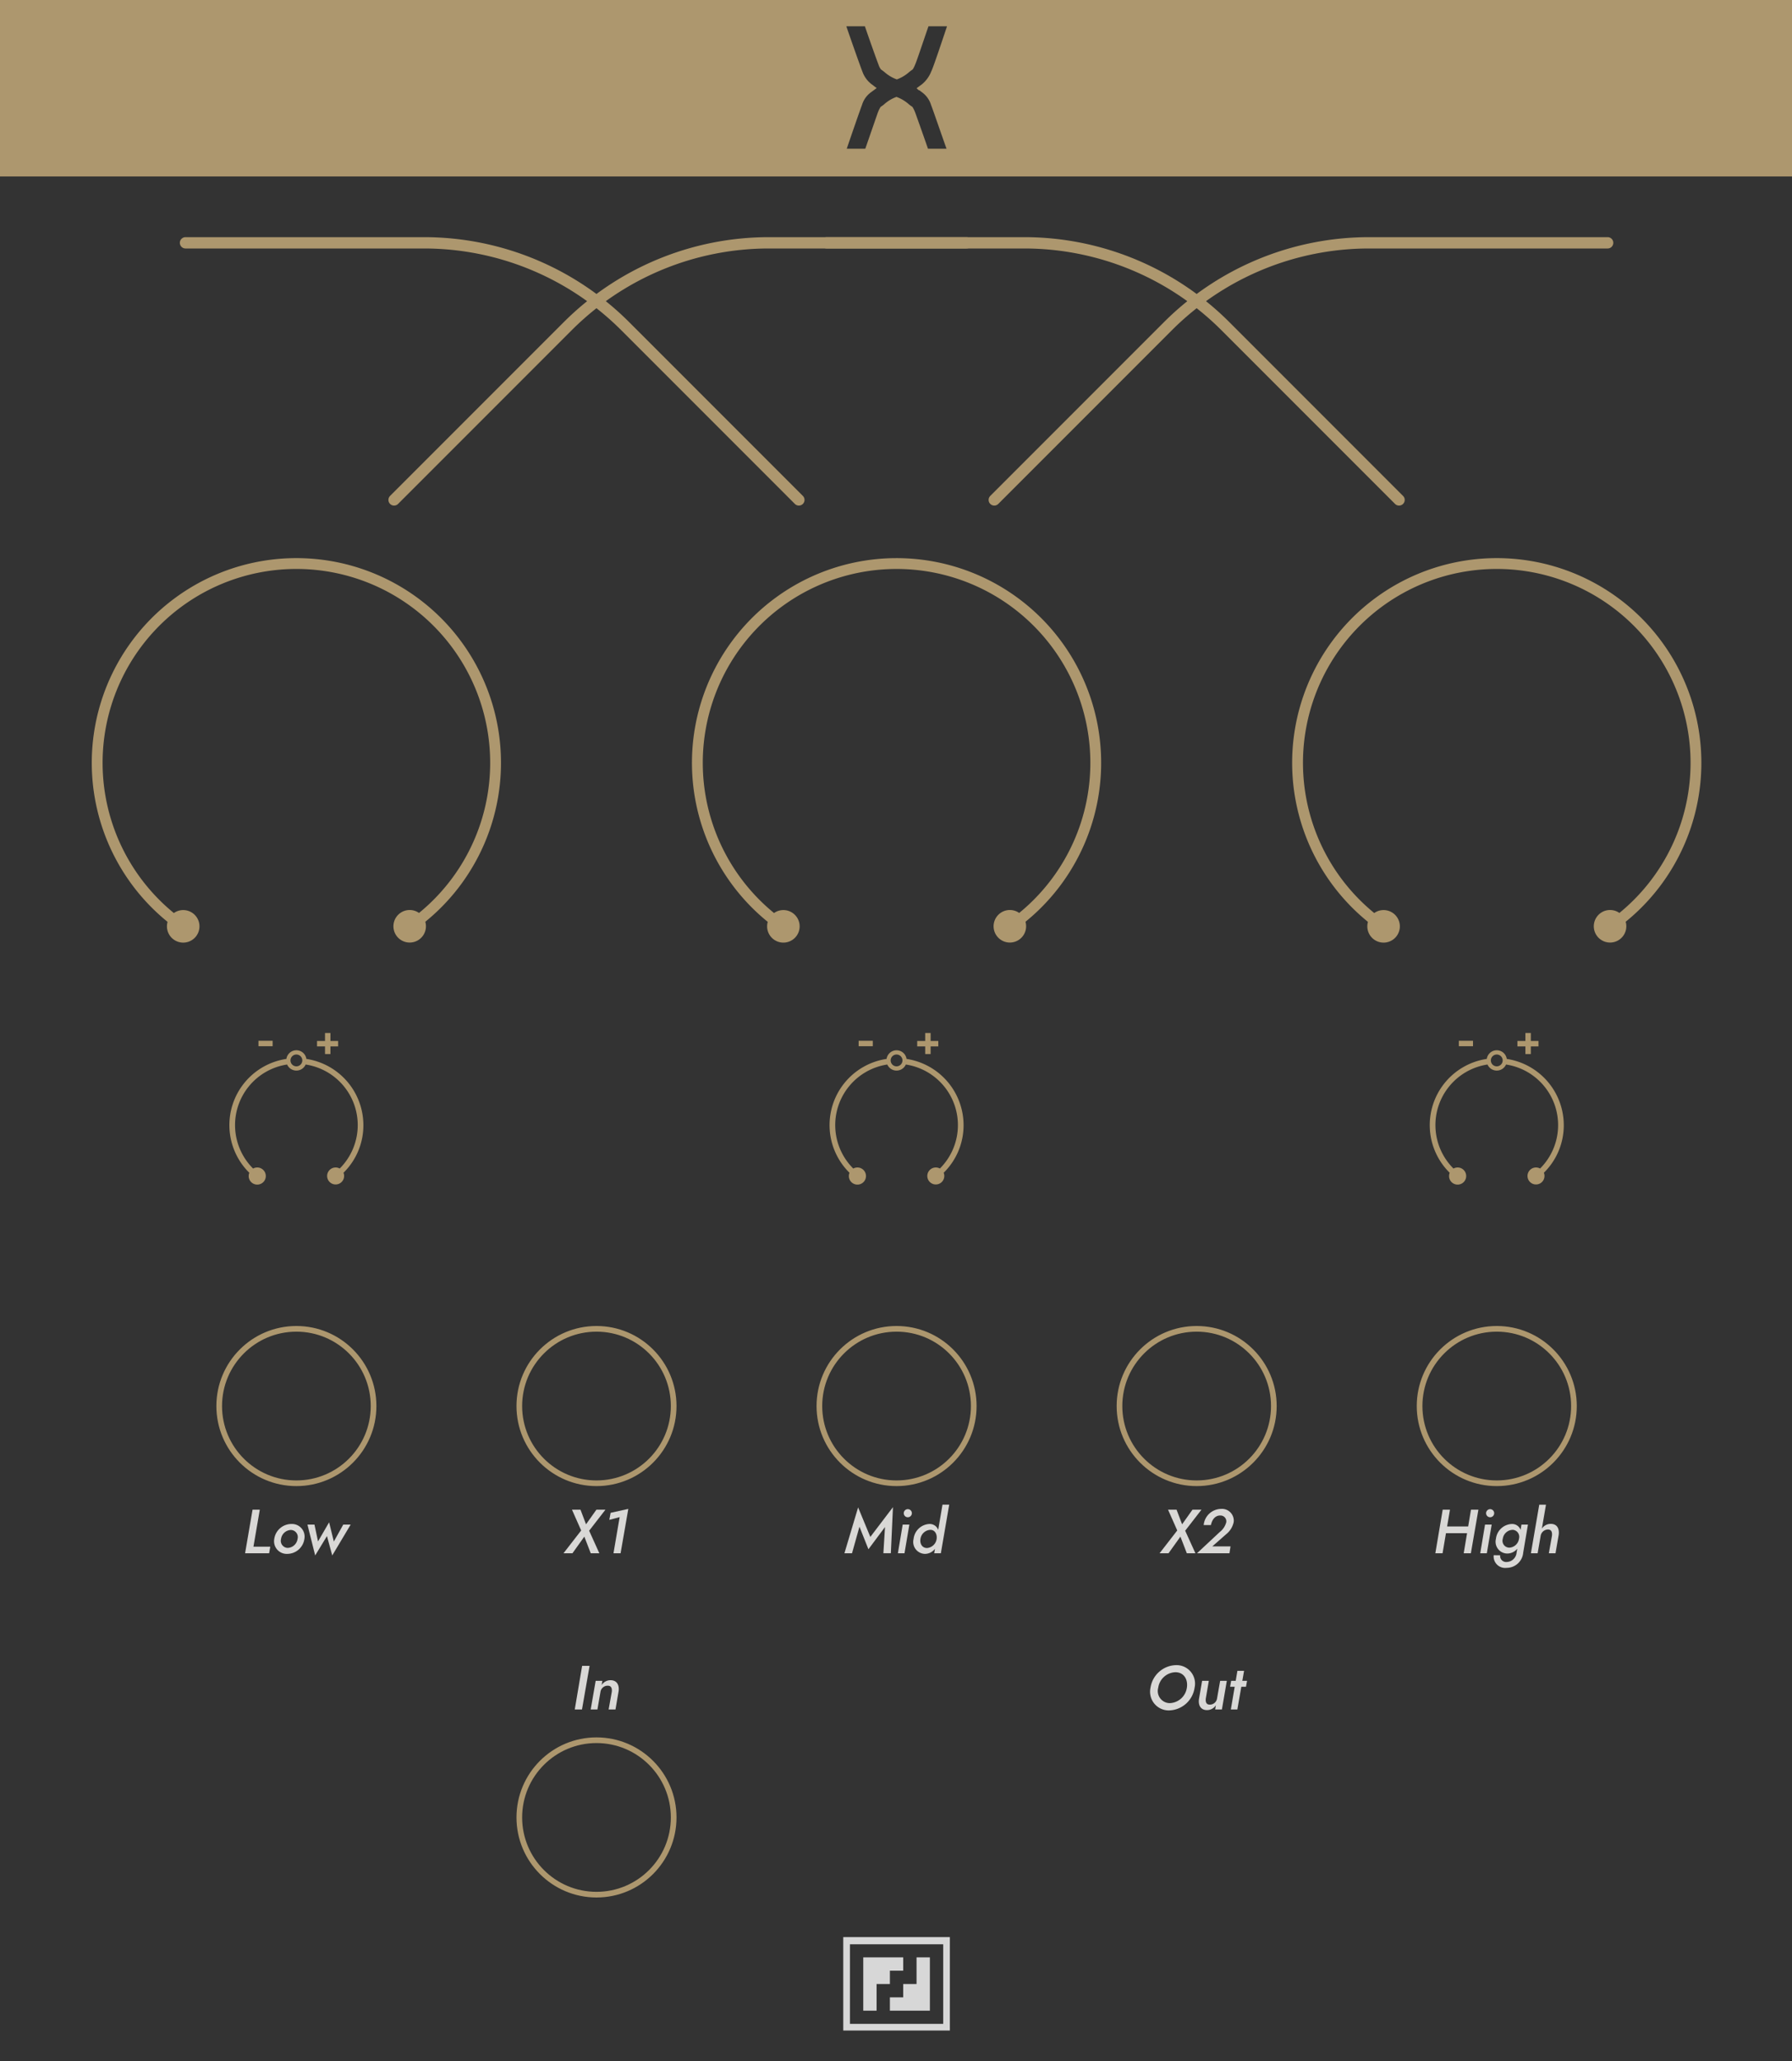 <?xml version="1.0" encoding="UTF-8" standalone="no"?>
<svg
   xmlns:dc="http://purl.org/dc/elements/1.1/"
   xmlns:cc="http://creativecommons.org/ns#"
   xmlns:rdf="http://www.w3.org/1999/02/22-rdf-syntax-ns#"
   xmlns:svg="http://www.w3.org/2000/svg"
   xmlns="http://www.w3.org/2000/svg"
   xmlns:sodipodi="http://sodipodi.sourceforge.net/DTD/sodipodi-0.dtd"
   xmlns:inkscape="http://www.inkscape.org/namespaces/inkscape"
   inkscape:version="1.0 (b51213c273, 2020-08-10)"
   sodipodi:docname="Chi.svg"
   id="svg1008"
   version="1.1"
   viewBox="0 0 111.76 128.5"
   height="128.5mm"
   width="111.76mm">
  <defs
     id="defs1012" />
  <sodipodi:namedview
     inkscape:current-layer="layer1"
     inkscape:window-maximized="1"
     inkscape:window-y="27"
     inkscape:window-x="0"
     inkscape:cy="242.83465"
     inkscape:cx="211.2"
     inkscape:zoom="1.3589015"
     inkscape:document-units="mm"
     showgrid="false"
     id="namedview1010"
     inkscape:window-height="2028"
     inkscape:window-width="3840"
     inkscape:pageshadow="2"
     inkscape:pageopacity="0"
     guidetolerance="10"
     gridtolerance="10"
     objecttolerance="10"
     borderopacity="1"
     bordercolor="#666666"
     pagecolor="#ffffff"
     inkscape:document-rotation="0" />
  <title
     id="title833">Chi</title>
  <g
     sodipodi:insensitive="true"
     style="display:inline"
     inkscape:label="layer1"
     id="layer2"
     inkscape:groupmode="layer">
    <rect
       id="164b6a83-29bf-4a55-89d4-ee6710ea95ce"
       data-name="BG"
       width="111.76"
       height="128.5"
       style="fill:#333333;stroke-width:0.353"
       x="0"
       y="0" />
    <rect
       id="9f119d68-65e8-47be-9a91-73df1861ea31"
       data-name="Header"
       width="111.76"
       height="11"
       style="fill:#ad976e;stroke-width:0.353"
       x="0"
       y="0" />
    <g
       transform="scale(0.353)"
       id="8c4afc31-f2d2-4e27-b448-ec8942af88c0"
       data-name="Logo">
      <g
         id="g843">
        <polygon
           points="157.223,348.016 159.577,348.016 159.577,345.662 157.223,345.662 154.869,345.662 152.515,345.662 152.515,348.016 152.515,350.37 152.515,352.724 152.515,355.078 154.869,355.078 154.869,352.724 154.869,350.37 157.223,350.37 "
           style="fill:#d7d7d7"
           id="polygon837" />
        <polygon
           points="161.931,350.37 159.577,350.37 159.577,352.724 157.223,352.724 157.223,355.078 159.577,355.078 161.931,355.078 164.285,355.078 164.285,352.724 164.285,350.37 164.285,348.016 164.285,345.662 161.931,345.662 161.931,348.016 "
           style="fill:#d7d7d7"
           id="polygon839" />
        <polygon
           points="167.817,357.406 167.817,342.085 166.639,342.085 150.161,342.085 150.161,343.353 166.639,343.353 166.639,357.406 150.161,357.406 150.161,342.085 148.983,342.085 148.983,358.583 150.161,358.583 167.817,358.583 "
           style="fill:#d7d7d7"
           id="polygon841" />
      </g>
    </g>
    <path
       d="m 53.94,1.639 c 0.338,0.992 0.779,2.213 0.839,2.364 l 0.01,0.025 a 1.018,1.018 0 0 0 0.154,0.303 c 0.055,0.035 0.119,0.084 0.204,0.149 a 2.399,2.399 0 0 0 0.784,0.471 2.397,2.397 0 0 0 0.784,-0.471 c 0.085,-0.065 0.149,-0.114 0.204,-0.149 A 1.472,1.472 0 0 0 57.072,4.027 l 0.009,-0.02 c 0.074,-0.149 0.482,-1.38 0.824,-2.367 h 1.156 c -0.218,0.653 -0.853,2.558 -0.973,2.793 l -0.01,0.02 a 1.965,1.965 0 0 1 -0.571,0.794 l -0.134,0.099 -0.208,0.154 c 0.199,0.199 0.129,0.094 0.194,0.144 l 0.129,0.099 a 1.519,1.519 0 0 1 0.576,0.794 l 0.01,0.025 c 0.094,0.233 0.719,2.05 0.958,2.71 H 57.875 C 57.538,8.299 57.121,7.133 57.066,6.984 l -0.01,-0.02 A 1.777,1.777 0 0 0 56.903,6.661 2.152,2.152 0 0 1 56.695,6.512 2.399,2.399 0 0 0 55.91,6.041 2.301,2.301 0 0 0 55.131,6.512 2.196,2.196 0 0 1 54.923,6.661 1.77,1.77 0 0 0 54.769,6.964 l -0.01,0.02 c -0.054,0.149 -0.456,1.316 -0.794,2.288 h -1.156 c 0.238,-0.709 0.853,-2.481 0.943,-2.71 l 0.01,-0.025 a 1.506,1.506 0 0 1 0.571,-0.794 c 0.025,-0.015 0.079,-0.06 0.134,-0.099 L 54.674,5.49 C 54.61,5.435 54.545,5.401 54.486,5.346 L 54.352,5.247 A 1.707,1.707 0 0 1 53.781,4.453 l -0.01,-0.025 C 53.672,4.185 53.002,2.289 52.783,1.639 Z"
       style="fill:#333333;stroke-width:0.353"
       id="path846" />
    <g
       transform="scale(0.353)"
       id="ebecec49-cc8b-4566-ada0-8f215b387479"
       data-name="Text">
      <g
         id="g852">
        <path
           d="m 104.164,294.187 -1.342,7.7 h -1.276 l 1.3,-7.7 z"
           style="fill:#d9d8d6"
           id="path848" />
        <path
           d="m 107.376,297.686 a 1.283,1.283 0 0 0 -1.287,1.088 l -0.539,3.114 h -1.189 l 0.88,-5.061 h 1.178 l -0.121,0.748 a 1.833,1.833 0 0 1 1.562,-0.858 c 1.154,0 1.584,0.881 1.43,1.959 l -0.55,3.212 h -1.21 l 0.55,-3.08 c 0.077,-0.594 -0.044,-1.122 -0.704,-1.122 z"
           style="fill:#d9d8d6"
           id="path850" />
      </g>
      <g
         id="g860">
        <path
           d="m 207.8,294.055 a 3.268,3.268 0 0 1 3.255,3.982 4.682,4.682 0 0 1 -4.532,4.016 3.3,3.3 0 0 1 -3.257,-4.016 4.681,4.681 0 0 1 4.534,-3.982 z m -1.145,6.711 a 3.177,3.177 0 0 0 3.036,-2.729 c 0.22,-1.408 -0.483,-2.717 -2.024,-2.728 a 3.175,3.175 0 0 0 -3.036,2.728 2.139,2.139 0 0 0 2.027,2.729 z"
           style="fill:#d9d8d6"
           id="path854" />
        <path
           d="m 213.72,301.03 a 1.284,1.284 0 0 0 1.3,-1.079 l 0.55,-3.124 h 1.178 l -0.869,5.061 h -1.189 l 0.121,-0.748 a 1.846,1.846 0 0 1 -1.562,0.858 c -1.144,0 -1.573,-0.892 -1.419,-1.958 l 0.55,-3.213 h 1.188 l -0.528,3.08 c -0.08,0.593 0.041,1.123 0.68,1.123 z"
           style="fill:#d9d8d6"
           id="path856" />
        <path
           d="m 218.318,296.827 0.3,-1.76 h 1.177 l -0.308,1.76 h 0.836 l -0.187,1.045 h -0.826 l -0.7,4.016 h -1.15 l 0.681,-4.016 h -0.813 l 0.186,-1.045 z"
           style="fill:#d9d8d6"
           id="path858" />
      </g>
      <g
         id="g866">
        <path
           d="m 106.97,266.6 -2.883,3.718 1.8,3.983 h -1.518 l -1.133,-2.938 -2.1,2.938 h -1.582 l 3.125,-4.027 -1.628,-3.674 h 1.506 l 0.98,2.586 1.837,-2.586 z"
           style="fill:#d9d8d6"
           id="path862" />
        <path
           d="m 107.881,267.159 3.125,-0.693 -1.365,7.833 h -1.254 l 1.089,-6.381 -1.826,0.484 z"
           style="fill:#d9d8d6"
           id="path864" />
      </g>
      <g
         id="g874">
        <path
           d="m 150.53,274.3 h -1.343 l 2.421,-8.1 2.156,5.215 4,-5.259 -0.374,8.141 h -1.32 l 0.286,-4.632 -2.926,3.928 -1.585,-3.983 z"
           style="fill:#d9d8d6"
           id="path868" />
        <path
           d="M 160.661,269.238 159.8,274.3 h -1.166 l 0.847,-5.061 z m -0.242,-2.728 a 0.716,0.716 0 1 1 -0.748,0.715 0.721,0.721 0 0 1 0.748,-0.715 z"
           style="fill:#d9d8d6"
           id="path870" />
        <path
           d="m 164.225,269.128 a 1.585,1.585 0 0 1 1.53,1.046 l 0.758,-4.456 h 1.187 l -1.475,8.581 h -1.176 l 0.131,-0.781 a 2.23,2.23 0 0 1 -1.771,0.891 2.112,2.112 0 0 1 -2,-2.64 2.954,2.954 0 0 1 2.816,-2.641 z m -0.44,4.247 a 1.862,1.862 0 0 0 1.694,-1.606 c 0.111,-0.847 -0.307,-1.584 -1.078,-1.607 a 1.865,1.865 0 0 0 -1.782,1.607 c -0.132,0.858 0.308,1.606 1.166,1.606 z"
           style="fill:#d9d8d6"
           id="path872" />
      </g>
      <g
         id="g880">
        <path
           d="m 212.274,266.6 -2.883,3.718 1.809,3.982 h -1.518 l -1.133,-2.938 -2.1,2.938 h -1.584 l 3.124,-4.027 -1.628,-3.674 h 1.507 l 0.98,2.586 1.837,-2.586 z"
           style="fill:#d9d8d6"
           id="path876" />
        <path
           d="m 215.5,270.548 a 3.235,3.235 0 0 0 1.144,-1.706 1.027,1.027 0 0 0 -1.056,-1.21 c -0.924,-0.022 -1.474,0.792 -1.651,1.694 h -1.275 a 3.132,3.132 0 0 1 3.059,-2.86 2.083,2.083 0 0 1 2.244,2.31 3.705,3.705 0 0 1 -1.343,2.167 l -2.442,2.146 h 3.22 l -0.186,1.21 h -5.734 z"
           style="fill:#d9d8d6"
           id="path878" />
      </g>
      <g
         id="g890">
        <path
           d="m 256.174,266.6 -0.506,2.97 h 3.719 l 0.5,-2.97 h 1.31 l -1.331,7.7 H 258.6 l 0.593,-3.543 h -3.729 l -0.6,3.543 h -1.276 l 1.3,-7.7 z"
           style="fill:#d9d8d6"
           id="path882" />
        <path
           d="m 263.544,269.239 -0.859,5.061 h -1.166 l 0.848,-5.061 z m -0.242,-2.728 a 0.715,0.715 0 1 1 -0.748,0.715 0.721,0.721 0 0 1 0.746,-0.715 z"
           style="fill:#d9d8d6"
           id="path884" />
        <path
           d="m 265.04,274.651 a 1.065,1.065 0 0 0 1.166,1.189 1.814,1.814 0 0 0 1.738,-1.651 l 0.121,-0.7 a 2.279,2.279 0 0 1 -1.771,0.859 2.082,2.082 0 0 1 -2,-2.6 2.941,2.941 0 0 1 2.816,-2.618 1.587,1.587 0 0 1 1.54,1.034 l 0.155,-0.924 h 1.143 l -0.836,4.95 a 2.934,2.934 0 0 1 -2.927,2.685 2.034,2.034 0 0 1 -2.288,-2.233 z m 1.628,-1.341 a 1.822,1.822 0 0 0 1.661,-1.375 l 0.056,-0.276 a 1.242,1.242 0 0 0 -1.1,-1.5 1.826,1.826 0 0 0 -1.782,1.584 1.214,1.214 0 0 0 1.165,1.567 z"
           style="fill:#d9d8d6"
           id="path886" />
        <path
           d="m 273.5,270.1 a 1.345,1.345 0 0 0 -1.3,1.078 l -0.539,3.125 h -1.189 l 1.475,-8.581 h 1.188 l -0.726,4.224 a 1.88,1.88 0 0 1 1.562,-0.837 c 1.144,0 1.551,0.848 1.409,1.948 l -0.562,3.246 h -1.177 l 0.55,-3.081 c 0.067,-0.597 -0.054,-1.103 -0.691,-1.122 z"
           style="fill:#d9d8d6"
           id="path888" />
      </g>
      <g
         id="g898">
        <path
           d="m 45.9,266.6 -1.122,6.535 h 2.971 l -0.2,1.166 H 43.3 l 1.32,-7.7 z"
           style="fill:#d9d8d6"
           id="path892" />
        <path
           d="m 51.491,269.129 a 2.232,2.232 0 0 1 2.288,2.641 3.07,3.07 0 0 1 -3.036,2.639 2.236,2.236 0 0 1 -2.289,-2.639 3.071,3.071 0 0 1 3.037,-2.641 z m -0.66,4.225 a 1.833,1.833 0 0 0 1.738,-1.584 1.255,1.255 0 0 0 -1.178,-1.585 1.832,1.832 0 0 0 -1.738,1.585 1.255,1.255 0 0 0 1.178,1.584 z"
           style="fill:#d9d8d6"
           id="path894" />
        <path
           d="m 55.56,269.239 0.627,2.97 1.958,-3.377 0.836,3.4 1.662,-2.992 h 1.309 l -3.252,5.445 -0.935,-3.422 -2.08,3.422 -1.364,-5.446 z"
           style="fill:#d9d8d6"
           id="path896" />
      </g>
    </g>
    <g
       transform="scale(0.353)"
       id="81ca6600-f0a5-42e3-8054-9b336ac61c8b"
       data-name="Legend">
      <circle
         cx="52.364"
         cy="248.302"
         r="13.636"
         style="fill:none;stroke:#ad976e;stroke-miterlimit:10"
         id="circle901" />
      <circle
         cx="105.385"
         cy="248.302"
         r="13.636"
         style="fill:none;stroke:#ad976e;stroke-miterlimit:10"
         id="circle903" />
      <circle
         cx="158.4"
         cy="248.302"
         r="13.636"
         style="fill:none;stroke:#ad976e;stroke-miterlimit:10"
         id="circle905" />
      <circle
         cx="211.42"
         cy="248.302"
         r="13.636"
         style="fill:none;stroke:#ad976e;stroke-miterlimit:10"
         id="circle907" />
      <circle
         cx="264.44"
         cy="248.302"
         r="13.636"
         style="fill:none;stroke:#ad976e;stroke-miterlimit:10"
         id="circle909" />
      <path
         d="m 32.774,42.881 h 42.137 a 50.28,50.28 0 0 1 35.551,14.725 l 30.676,30.676"
         style="fill:none;stroke:#ad976e;stroke-width:2px;stroke-linecap:round;stroke-miterlimit:10"
         id="path911" />
      <path
         d="M 284.028,42.881 H 241.891 A 50.28,50.28 0 0 0 206.34,57.606 l -30.676,30.676"
         style="fill:none;stroke:#ad976e;stroke-width:2px;stroke-linecap:round;stroke-miterlimit:10"
         id="path913" />
      <path
         d="m 170.746,42.881 h -34.9 A 50.28,50.28 0 0 0 100.3,57.606 L 69.624,88.282"
         style="fill:none;stroke:#ad976e;stroke-width:2px;stroke-linecap:round;stroke-miterlimit:10"
         id="path915" />
      <g
         id="g923">
        <path
           d="m 244.524,164.683 a 0.953,0.953 0 0 1 -0.541,-0.168 36.149,36.149 0 1 1 40.937,-0.017 0.954,0.954 0 1 1 -1.082,-1.572 34.238,34.238 0 1 0 -38.773,0.015 0.955,0.955 0 0 1 -0.541,1.742 z"
           style="fill:#ad976e"
           id="path917" />
        <path
           d="m 246.04,161.2 a 2.873,2.873 0 1 1 -3.984,0.792 2.873,2.873 0 0 1 3.984,-0.792 z"
           style="fill:#ad976e"
           id="path919" />
        <path
           d="m 282.859,161.189 a 2.873,2.873 0 1 0 3.985,0.789 2.873,2.873 0 0 0 -3.985,-0.789 z"
           style="fill:#ad976e"
           id="path921" />
      </g>
      <g
         id="g931">
        <path
           d="m 257.742,183.8 h 2.5 v 0.959 h -2.5 z"
           style="fill:#ad976e"
           id="path925" />
        <path
           d="m 271.813,184.793 h -1.356 v 1.349 H 269.5 v -1.349 h -1.411 v -0.96 h 1.411 v -1.41 h 0.959 v 1.41 h 1.356 z"
           style="fill:#ad976e"
           id="path927" />
        <path
           d="M 276.279,198.693 A 11.845,11.845 0 0 0 266.206,187 a 1.784,1.784 0 0 0 -3.531,0 11.821,11.821 0 0 0 -6.55,20.11 1.513,1.513 0 1 0 0.667,-0.749 10.821,10.821 0 0 1 6.011,-18.371 1.788,1.788 0 0 0 3.275,0 10.822,10.822 0 0 1 6.016,18.367 1.5,1.5 0 1 0 0.667,0.748 11.732,11.732 0 0 0 3.518,-8.412 z M 264.44,188.311 a 1.043,1.043 0 1 1 1.043,-1.042 1.043,1.043 0 0 1 -1.043,1.042 z"
           style="fill:#ad976e"
           id="path929" />
      </g>
      <g
         id="g939">
        <path
           d="m 138.484,164.683 a 0.951,0.951 0 0 1 -0.541,-0.168 36.148,36.148 0 1 1 40.936,-0.017 0.954,0.954 0 1 1 -1.082,-1.572 34.237,34.237 0 1 0 -38.772,0.015 0.955,0.955 0 0 1 -0.541,1.742 z"
           style="fill:#ad976e"
           id="path933" />
        <path
           d="m 140,161.2 a 2.873,2.873 0 1 1 -3.985,0.792 A 2.874,2.874 0 0 1 140,161.2 Z"
           style="fill:#ad976e"
           id="path935" />
        <path
           d="m 176.818,161.189 a 2.873,2.873 0 1 0 3.985,0.789 2.872,2.872 0 0 0 -3.985,-0.789 z"
           style="fill:#ad976e"
           id="path937" />
      </g>
      <g
         id="g947">
        <path
           d="m 32.448,164.683 a 0.955,0.955 0 0 1 -0.541,-0.168 36.149,36.149 0 1 1 40.937,-0.017 0.954,0.954 0 1 1 -1.082,-1.572 34.238,34.238 0 1 0 -38.773,0.015 0.955,0.955 0 0 1 -0.541,1.742 z"
           style="fill:#ad976e"
           id="path941" />
        <path
           d="m 33.964,161.2 a 2.873,2.873 0 1 1 -3.984,0.792 2.873,2.873 0 0 1 3.984,-0.792 z"
           style="fill:#ad976e"
           id="path943" />
        <path
           d="m 70.783,161.189 a 2.873,2.873 0 1 0 3.985,0.789 2.873,2.873 0 0 0 -3.985,-0.789 z"
           style="fill:#ad976e"
           id="path945" />
      </g>
      <g
         id="g955">
        <path
           d="m 151.7,183.8 h 2.5 v 0.959 h -2.5 z"
           style="fill:#ad976e"
           id="path949" />
        <path
           d="m 165.773,184.793 h -1.356 v 1.349 h -0.959 v -1.349 h -1.411 v -0.96 h 1.411 v -1.41 h 0.959 v 1.41 h 1.356 z"
           style="fill:#ad976e"
           id="path951" />
        <path
           d="M 170.238,198.693 A 11.845,11.845 0 0 0 160.165,187 a 1.784,1.784 0 0 0 -3.53,0 11.821,11.821 0 0 0 -6.55,20.11 1.513,1.513 0 1 0 0.667,-0.749 10.821,10.821 0 0 1 6.011,-18.371 1.787,1.787 0 0 0 3.274,0 10.822,10.822 0 0 1 6.017,18.367 1.5,1.5 0 1 0 0.667,0.748 11.736,11.736 0 0 0 3.517,-8.412 z M 158.4,188.311 a 1.043,1.043 0 1 1 1.042,-1.042 1.042,1.042 0 0 1 -1.042,1.042 z"
           style="fill:#ad976e"
           id="path953" />
      </g>
      <g
         id="g963">
        <path
           d="m 45.666,183.8 h 2.5 v 0.959 h -2.5 z"
           style="fill:#ad976e"
           id="path957" />
        <path
           d="m 59.737,184.793 h -1.356 v 1.349 h -0.959 v -1.349 h -1.411 v -0.96 h 1.411 v -1.41 h 0.959 v 1.41 h 1.356 z"
           style="fill:#ad976e"
           id="path959" />
        <path
           d="M 64.2,198.693 A 11.845,11.845 0 0 0 54.13,187 a 1.784,1.784 0 0 0 -3.531,0 11.821,11.821 0 0 0 -6.55,20.11 1.513,1.513 0 1 0 0.667,-0.749 10.821,10.821 0 0 1 6.011,-18.371 1.788,1.788 0 0 0 3.275,0 10.822,10.822 0 0 1 6.016,18.367 1.5,1.5 0 1 0 0.667,0.748 11.732,11.732 0 0 0 3.515,-8.412 z M 52.364,188.311 a 1.043,1.043 0 1 1 1.043,-1.042 1.043,1.043 0 0 1 -1.043,1.042 z"
           style="fill:#ad976e"
           id="path961" />
      </g>
      <circle
         cx="105.385"
         cy="320.953"
         r="13.636"
         style="fill:none;stroke:#ad976e;stroke-miterlimit:10"
         id="circle965" />
      <path
         d="m 146.053,42.881 h 34.9 A 50.28,50.28 0 0 1 216.5,57.606 l 30.675,30.676"
         style="fill:none;stroke:#ad976e;stroke-width:2px;stroke-linecap:round;stroke-miterlimit:10"
         id="path967" />
    </g>
  </g>
  <g
     style="display:none"
     inkscape:label="components"
     id="layer1"
     inkscape:groupmode="layer">
    <circle
       inkscape:label="HIGH_GAIN"
       id="circle970"
       style="fill:#ff0000;stroke:none;stroke-width:0.353;stroke-opacity:1"
       r="2"
       cy="47.126"
       cx="93.289" />
    <circle
       inkscape:label="LOW_GAIN_CV"
       id="circle972"
       style="fill:#ff0000;stroke:none;stroke-width:0.353;stroke-opacity:1"
       r="2"
       cy="70.063"
       cx="18.473" />
    <circle
       inkscape:label="MID_GAIN_CV"
       id="circle974"
       style="fill:#ff0000;stroke:none;stroke-width:0.353;stroke-opacity:1"
       r="2"
       cy="70.063"
       cx="55.88" />
    <circle
       inkscape:label="HIGH_GAIN_CV"
       id="circle976"
       style="fill:#ff0000;stroke:none;stroke-width:0.353;stroke-opacity:1"
       r="2"
       cy="70.063"
       cx="93.289" />
    <circle
       inkscape:label="LOW_X"
       id="circle978"
       style="fill:#ff0000;stroke:none;stroke-width:0.353;stroke-opacity:1"
       r="2"
       cy="70.063"
       cx="37.177" />
    <circle
       inkscape:label="HIGH_X"
       id="circle980"
       style="fill:#ff0000;stroke:none;stroke-width:0.353;stroke-opacity:1"
       r="2"
       cy="70.063"
       cx="74.584" />
    <circle
       inkscape:label="OUT"
       id="circle982"
       style="fill:#0000ff;stroke:none;stroke-width:0.353;stroke-opacity:1"
       r="2"
       cy="113.225"
       cx="74.584" />
    <circle
       inkscape:label="LOW_GAIN"
       id="circle984"
       style="fill:#ff0000;stroke:none;stroke-width:0.353;stroke-opacity:1"
       r="2"
       cy="47.126"
       cx="18.473" />
    <circle
       inkscape:label="MID_GAIN"
       id="circle986"
       style="fill:#ff0000;stroke:none;stroke-width:0.353;stroke-opacity:1"
       r="2"
       cy="47.126"
       cx="55.88" />
    <circle
       inkscape:label="IN"
       id="circle988"
       style="fill:#00ff00;stroke:none;stroke-width:0.353;stroke-opacity:1"
       r="2"
       cy="113.225"
       cx="37.177" />
    <circle
       inkscape:label="LOW_GAIN"
       id="circle990"
       style="fill:#00ff00;stroke:none;stroke-width:0.353;stroke-opacity:1"
       r="2"
       cy="87.595"
       cx="18.473" />
    <circle
       inkscape:label="MID_GAIN"
       id="circle992"
       style="fill:#00ff00;stroke:none;stroke-width:0.353;stroke-opacity:1"
       r="2"
       cy="87.595"
       cx="55.88" />
    <circle
       inkscape:label="HIGH_GAIN"
       id="circle994"
       style="fill:#00ff00;stroke:none;stroke-width:0.353;stroke-opacity:1"
       r="2"
       cy="87.595"
       cx="93.289" />
    <circle
       inkscape:label="LOW_X"
       id="circle996"
       style="fill:#00ff00;stroke:none;stroke-width:0.353;stroke-opacity:1"
       r="2"
       cy="87.595"
       cx="37.177" />
    <circle
       inkscape:label="MID_X"
       id="circle998"
       style="fill:#00ff00;stroke:none;stroke-width:0.353;stroke-opacity:1"
       r="2"
       cy="87.595"
       cx="74.584" />
    <circle
       id="LOW"
       style="fill:#0000ff;stroke:none;stroke-width:0.353;stroke-opacity:1"
       r="2"
       cy="23.417"
       cx="18.473" />
    <circle
       id="MID"
       style="fill:#0000ff;stroke:none;stroke-width:0.353;stroke-opacity:1"
       r="2"
       cy="23.417"
       cx="55.88" />
    <circle
       id="HIGH"
       style="fill:#0000ff;stroke:none;stroke-width:0.353;stroke-opacity:1"
       r="2"
       cy="23.417"
       cx="93.289" />
  </g>
</svg>
